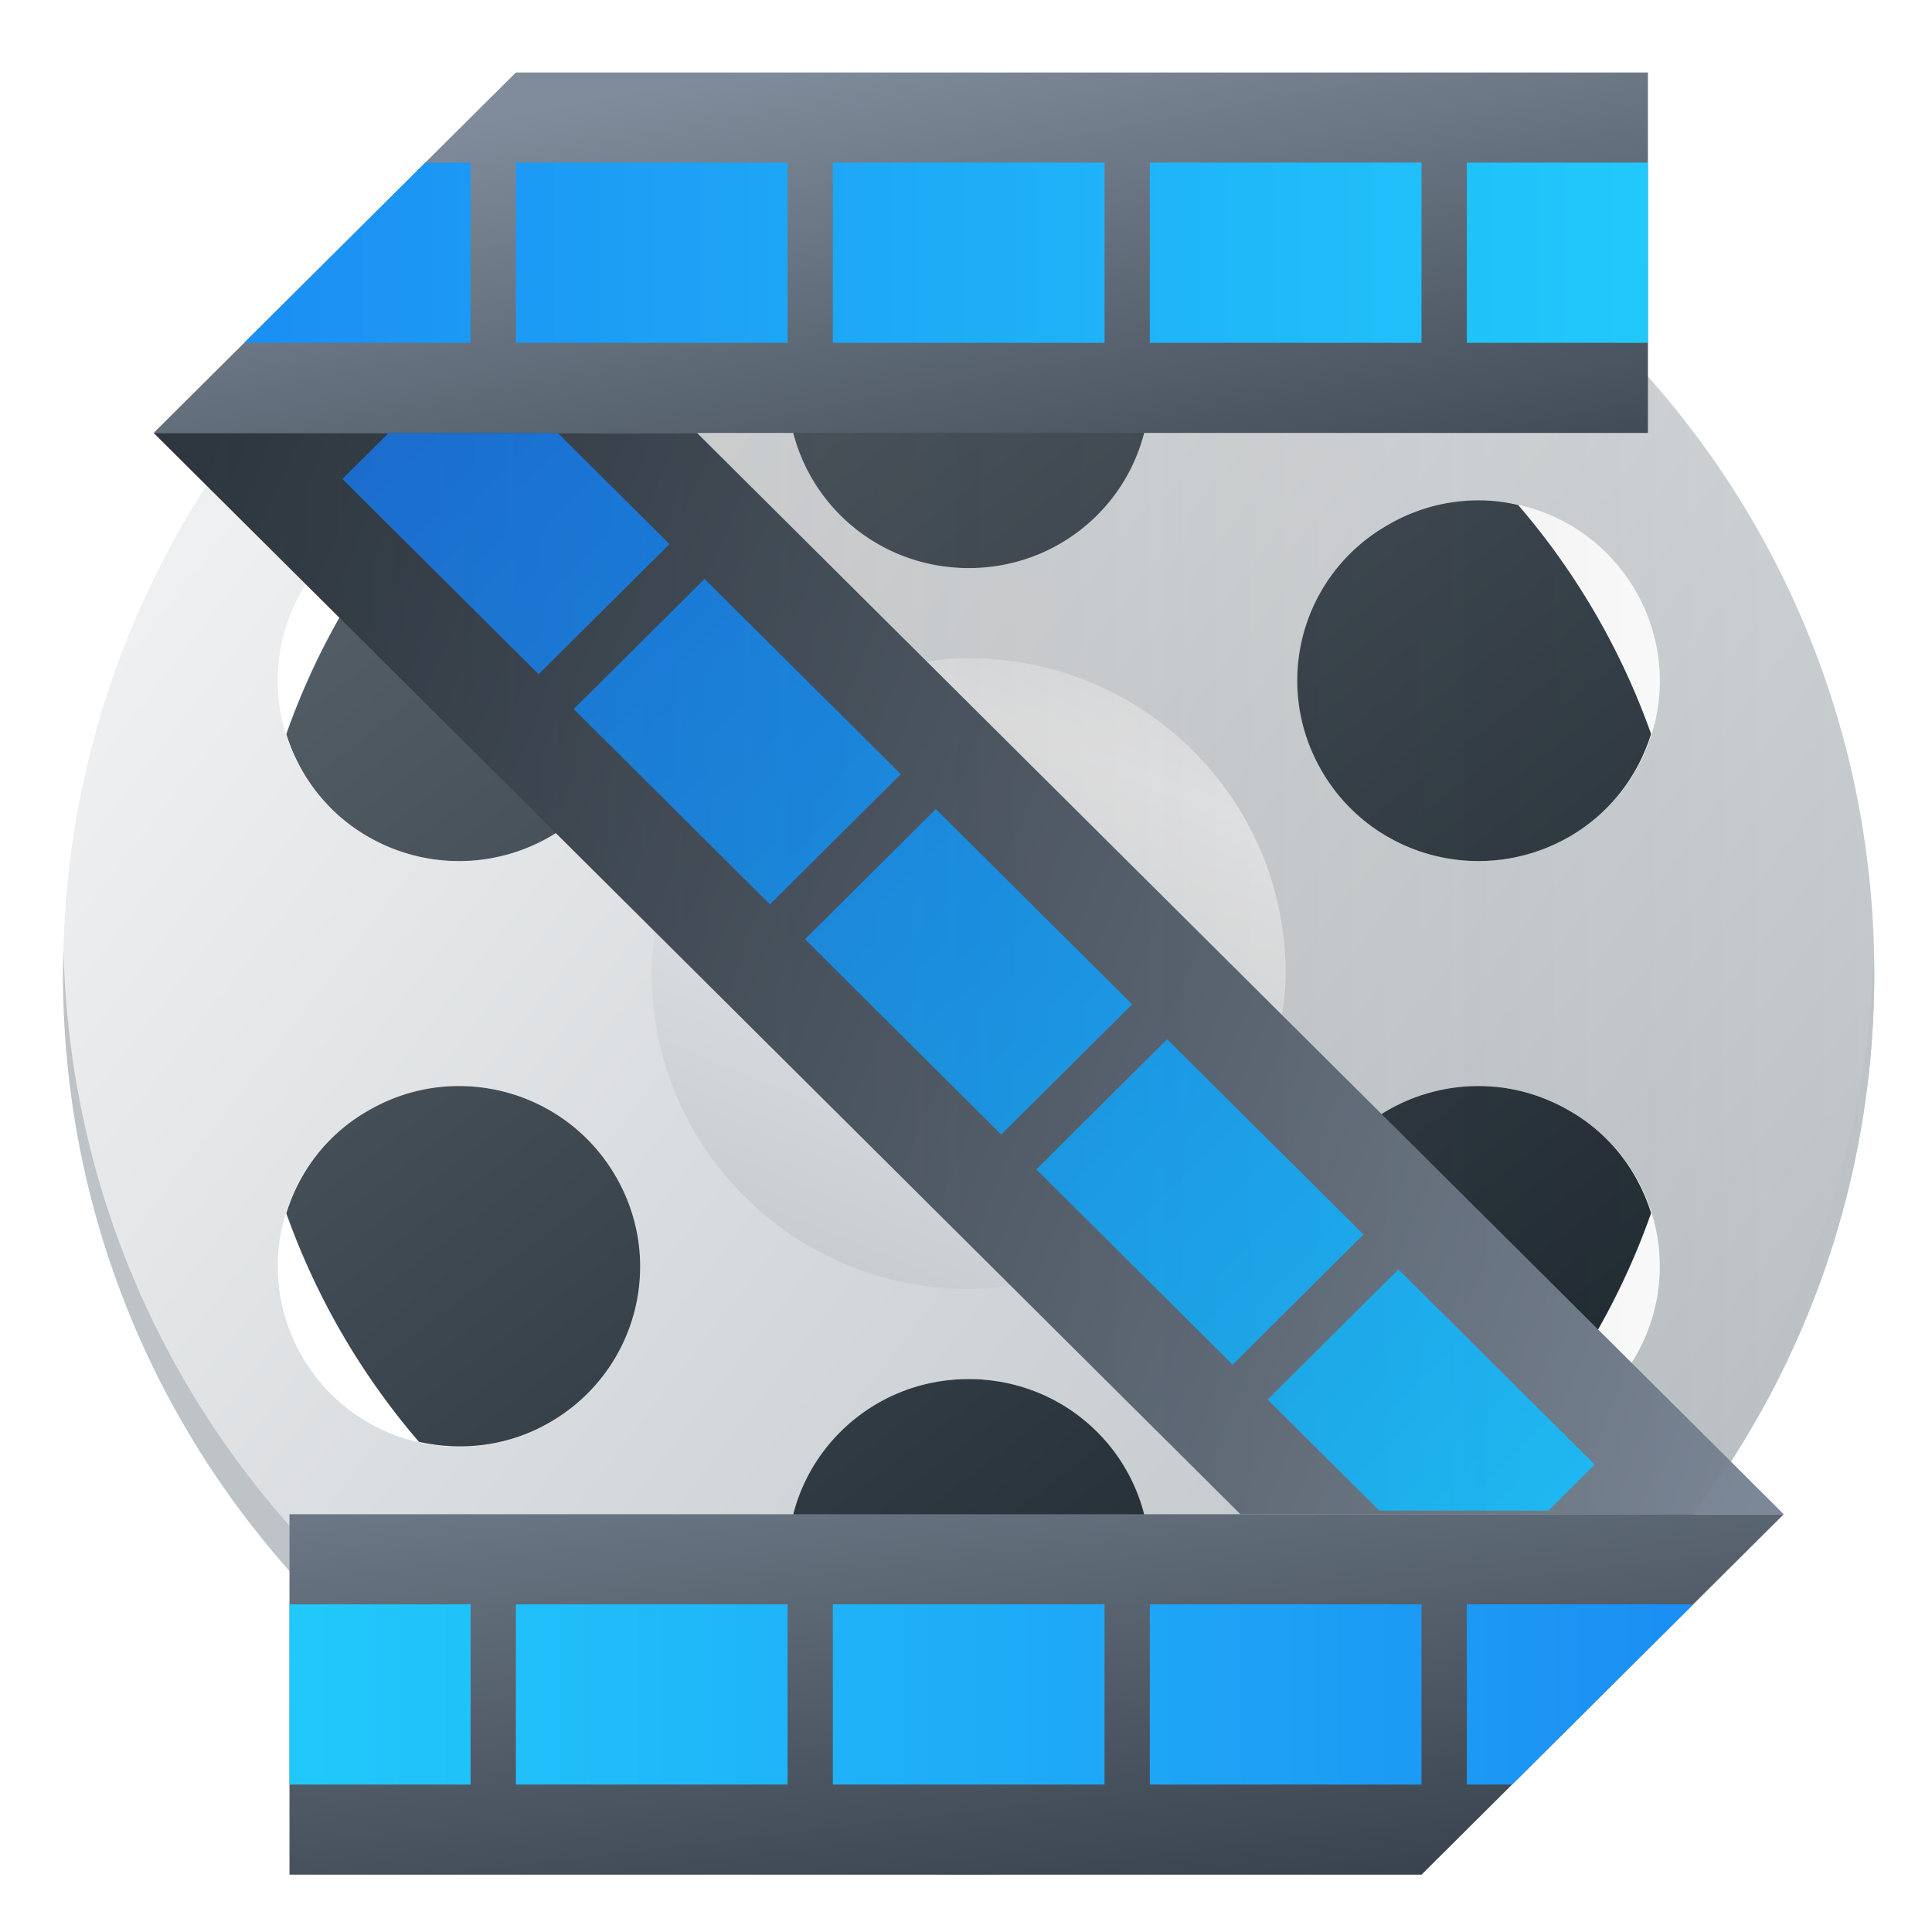 <svg height="128" width="128" xmlns="http://www.w3.org/2000/svg" xmlns:xlink="http://www.w3.org/1999/xlink">
  <linearGradient id="a" gradientTransform="matrix(-1 0 0 1 432.57 -499.8)" gradientUnits="userSpaceOnUse" spreadMethod="reflect" x1="424.57" x2="393.27" y1="512.78" y2="536.8">
    <stop offset="0" stop-color="#eff0f1"/>
    <stop offset="1" stop-color="#bdc3c7"/>
  </linearGradient>
  <linearGradient id="b" gradientUnits="userSpaceOnUse" x1="411.37" x2="408.57" y1="517.52" y2="502.8">
    <stop offset="0" stop-color="#2f3943"/>
    <stop offset="1" stop-color="#808c9b"/>
  </linearGradient>
  <linearGradient id="c" gradientUnits="userSpaceOnUse" x1="389.07" x2="428.57" xlink:href="#b" y1="518.55" y2="534.91"/>
  <linearGradient id="d" gradientUnits="userSpaceOnUse" x1="408.86" x2="406.83" xlink:href="#b" y1="547.05" y2="529.99"/>
  <linearGradient id="e" gradientUnits="userSpaceOnUse" x1="-1.875" x2="39">
    <stop offset="0" stop-color="#197cf1"/>
    <stop offset="1" stop-color="#21c9fb"/>
  </linearGradient>
  <linearGradient id="f" gradientUnits="userSpaceOnUse" spreadMethod="reflect" x1="395.1" x2="423.91" xlink:href="#e" y1="512.45" y2="541.27"/>
  <linearGradient id="g" gradientTransform="translate(384.57 500.8)" gradientUnits="userSpaceOnUse" x1="50" x2="9" xlink:href="#e"/>
  <linearGradient id="h" gradientUnits="userSpaceOnUse" x1="-409.69" x2="-403.54" xlink:href="#a" y1="534.42" y2="519.57"/>
  <linearGradient id="i" gradientUnits="userSpaceOnUse" x1="390.57" x2="428.57">
    <stop offset="0" stop-color="#292c2f"/>
    <stop offset="1" stop-opacity="0"/>
  </linearGradient>
  <linearGradient id="j" gradientUnits="userSpaceOnUse" x1="36" x2="12.558" y1="42" y2="11.45">
    <stop offset="0" stop-color="#18222a"/>
    <stop offset="1" stop-color="#566069"/>
  </linearGradient>
  <linearGradient id="linearGradient873" gradientTransform="matrix(-1 0 0 1 432.57 -499.8)" gradientUnits="userSpaceOnUse" spreadMethod="reflect" x1="424.57" x2="393.27" xlink:href="#a" y1="512.78" y2="536.8"/>
  <linearGradient id="linearGradient875" gradientUnits="userSpaceOnUse" x1="411.37" x2="408.57" xlink:href="#b" y1="517.52" y2="502.8"/>
  <linearGradient id="linearGradient877" gradientUnits="userSpaceOnUse" x1="-1.875" x2="39" xlink:href="#e"/>
  <g transform="matrix(3 0 0 2.985 -1161.531 -1499.041)">
    <g stroke-opacity=".55" stroke-width="2.8">
      <path d="m24 4c-11.08 0-20 8.92-20 20s8.92 20 20 20 20-8.92 20-20-8.92-20-20-20m0 3c2.216 0 4 1.784 4 4s-1.784 4-4 4-4-1.784-4-4 1.784-4 4-4m-11.539 6.506c.768-.054 1.562.114 2.281.529 1.919 1.108 2.571 3.546 1.463 5.465s-3.544 2.573-5.463 1.465-2.573-3.546-1.465-5.465c.693-1.199 1.904-1.905 3.184-1.994m23.08 0c1.28.089 2.491.795 3.184 1.994 1.108 1.919.454 4.357-1.465 5.465s-4.355.454-5.463-1.465-.456-4.357 1.463-5.465c.72-.416 1.513-.583 2.281-.529m-22.518 13c1.28.089 2.491.795 3.184 1.994 1.108 1.919.456 4.357-1.463 5.465s-4.357.454-5.465-1.465-.454-4.357 1.465-5.465c.72-.416 1.511-.583 2.279-.529m21.957 0c.768-.054 1.56.114 2.279.529 1.919 1.108 2.573 3.546 1.465 5.465s-3.546 2.573-5.465 1.465c-1.919-1.108-2.571-3.546-1.463-5.465.693-1.199 1.904-1.905 3.184-1.994m-10.979 6.494c2.216 0 4 1.784 4 4s-1.784 4-4 4-4-1.784-4-4 1.784-4 4-4" fill="url(#linearGradient873)" transform="translate(384.57 499.8)"/>
      <path d="m24 8a16 16 0 0 0 -2.92.277c-.665.714-1.08 1.666-1.08 2.723 0 2.216 1.784 4 4 4 2.22 0 4-1.784 4-4 0-1.057-.415-2.007-1.08-2.721a16 16 0 0 0 -2.92-.279m-11.539 5.506c-.208.014-.411.051-.615.098a16 16 0 0 0 -2.916 5.08c.288.927.902 1.755 1.812 2.281 1.919 1.105 4.358.454 5.463-1.465 1.108-1.919.456-4.36-1.463-5.46-.722-.42-1.513-.588-2.281-.534m23.078 0c-.768-.054-1.562.114-2.279.534-1.92 1.1-2.573 3.541-1.465 5.46s3.545 2.57 5.465 1.465c.91-.526 1.523-1.356 1.81-2.283a16 16 0 0 0 -2.937-5.084c-.196-.044-.393-.078-.594-.092m-22.519 13c-.766-.054-1.558.114-2.278.534-.911.521-1.525 1.351-1.812 2.28a16 16 0 0 0 2.929 5.073c.947.214 1.973.098 2.883-.428 1.919-1.108 2.571-3.546 1.463-5.465-.692-1.199-1.904-1.905-3.185-1.994m21.959 0c-1.28.089-2.492.795-3.184 1.994-1.108 1.919-.455 4.357 1.465 5.465.91.529 1.95.646 2.9.426a16 16 0 0 0 2.91-5.075c-.288-.927-.9-1.755-1.81-2.276-.722-.42-1.514-.588-2.281-.534m-10.979 6.494c-2.216 0-4 1.784-4 4 0 1.06.415 2.01 1.08 2.721a16 16 0 0 0 2.92.279 16 16 0 0 0 2.92-.277c.665-.713 1.08-1.663 1.08-2.723 0-2.216-1.78-4-4-4" fill="url(#j)" transform="translate(384.57 499.8)"/>
      <rect fill="url(#h)" height="14" rx="7" transform="scale(-1 1)" width="14" x="-415.57" y="516.8"/>
      <path d="m388.58 523.3c-.004.167-.012.332-.012.5 0 11.08 8.92 20 20 20s20-8.92 20-20c0-.168-.008-.333-.012-.5-.264 10.847-9.08 19.5-19.988 19.5-10.912 0-19.724-8.653-19.988-19.5" fill="#bdc3c7"/>
    </g>
    <g stroke-linejoin="round" stroke-width="3">
      <path d="m402.57 511.8 24 24h-12l-24-24z" fill="url(#c)"/>
      <path d="m395.76 511.8-1.022 1.022 4.334 4.334 2.889-2.889-2.466-2.466zm6.976 3.241-2.889 2.889 4.334 4.334 2.891-2.889zm5.108 5.108-2.889 2.889 4.334 4.334 2.891-2.889zm5.108 5.108-2.889 2.889 4.334 4.334 2.891-2.889zm5.108 5.108-2.889 2.889 2.466 2.466h3.735l1.022-1.022z" fill="url(#f)"/>
      <path d="m393.57 535.8v8h25l8-8z" fill="url(#d)"/>
      <path d="m393.57 537.8v4h4v-4zm5 0v4h6v-4zm7 0v4h6v-4zm7 0v4h6v-4zm7 0v4h1l4-4z" fill="url(#g)"/>
      <path d="m398.57 503.8-8 8h33v-8z" fill="url(#linearGradient875)"/>
      <path d="m13 6h-1l-4 4h5zm1 0v4h6v-4zm7 0v4h6v-4zm7 0v4h6v-4zm7 0v4h4v-4z" fill="url(#linearGradient877)" transform="translate(384.57 499.8)"/>
      <path d="m423.57 510.57v1.225h-33l24 24h9.994c2.506-3.341 4.01-7.484 4.01-12 0-5.086-1.895-9.703-5-13.225" fill="url(#i)" opacity=".2"/>
    </g>
  </g>
</svg>
